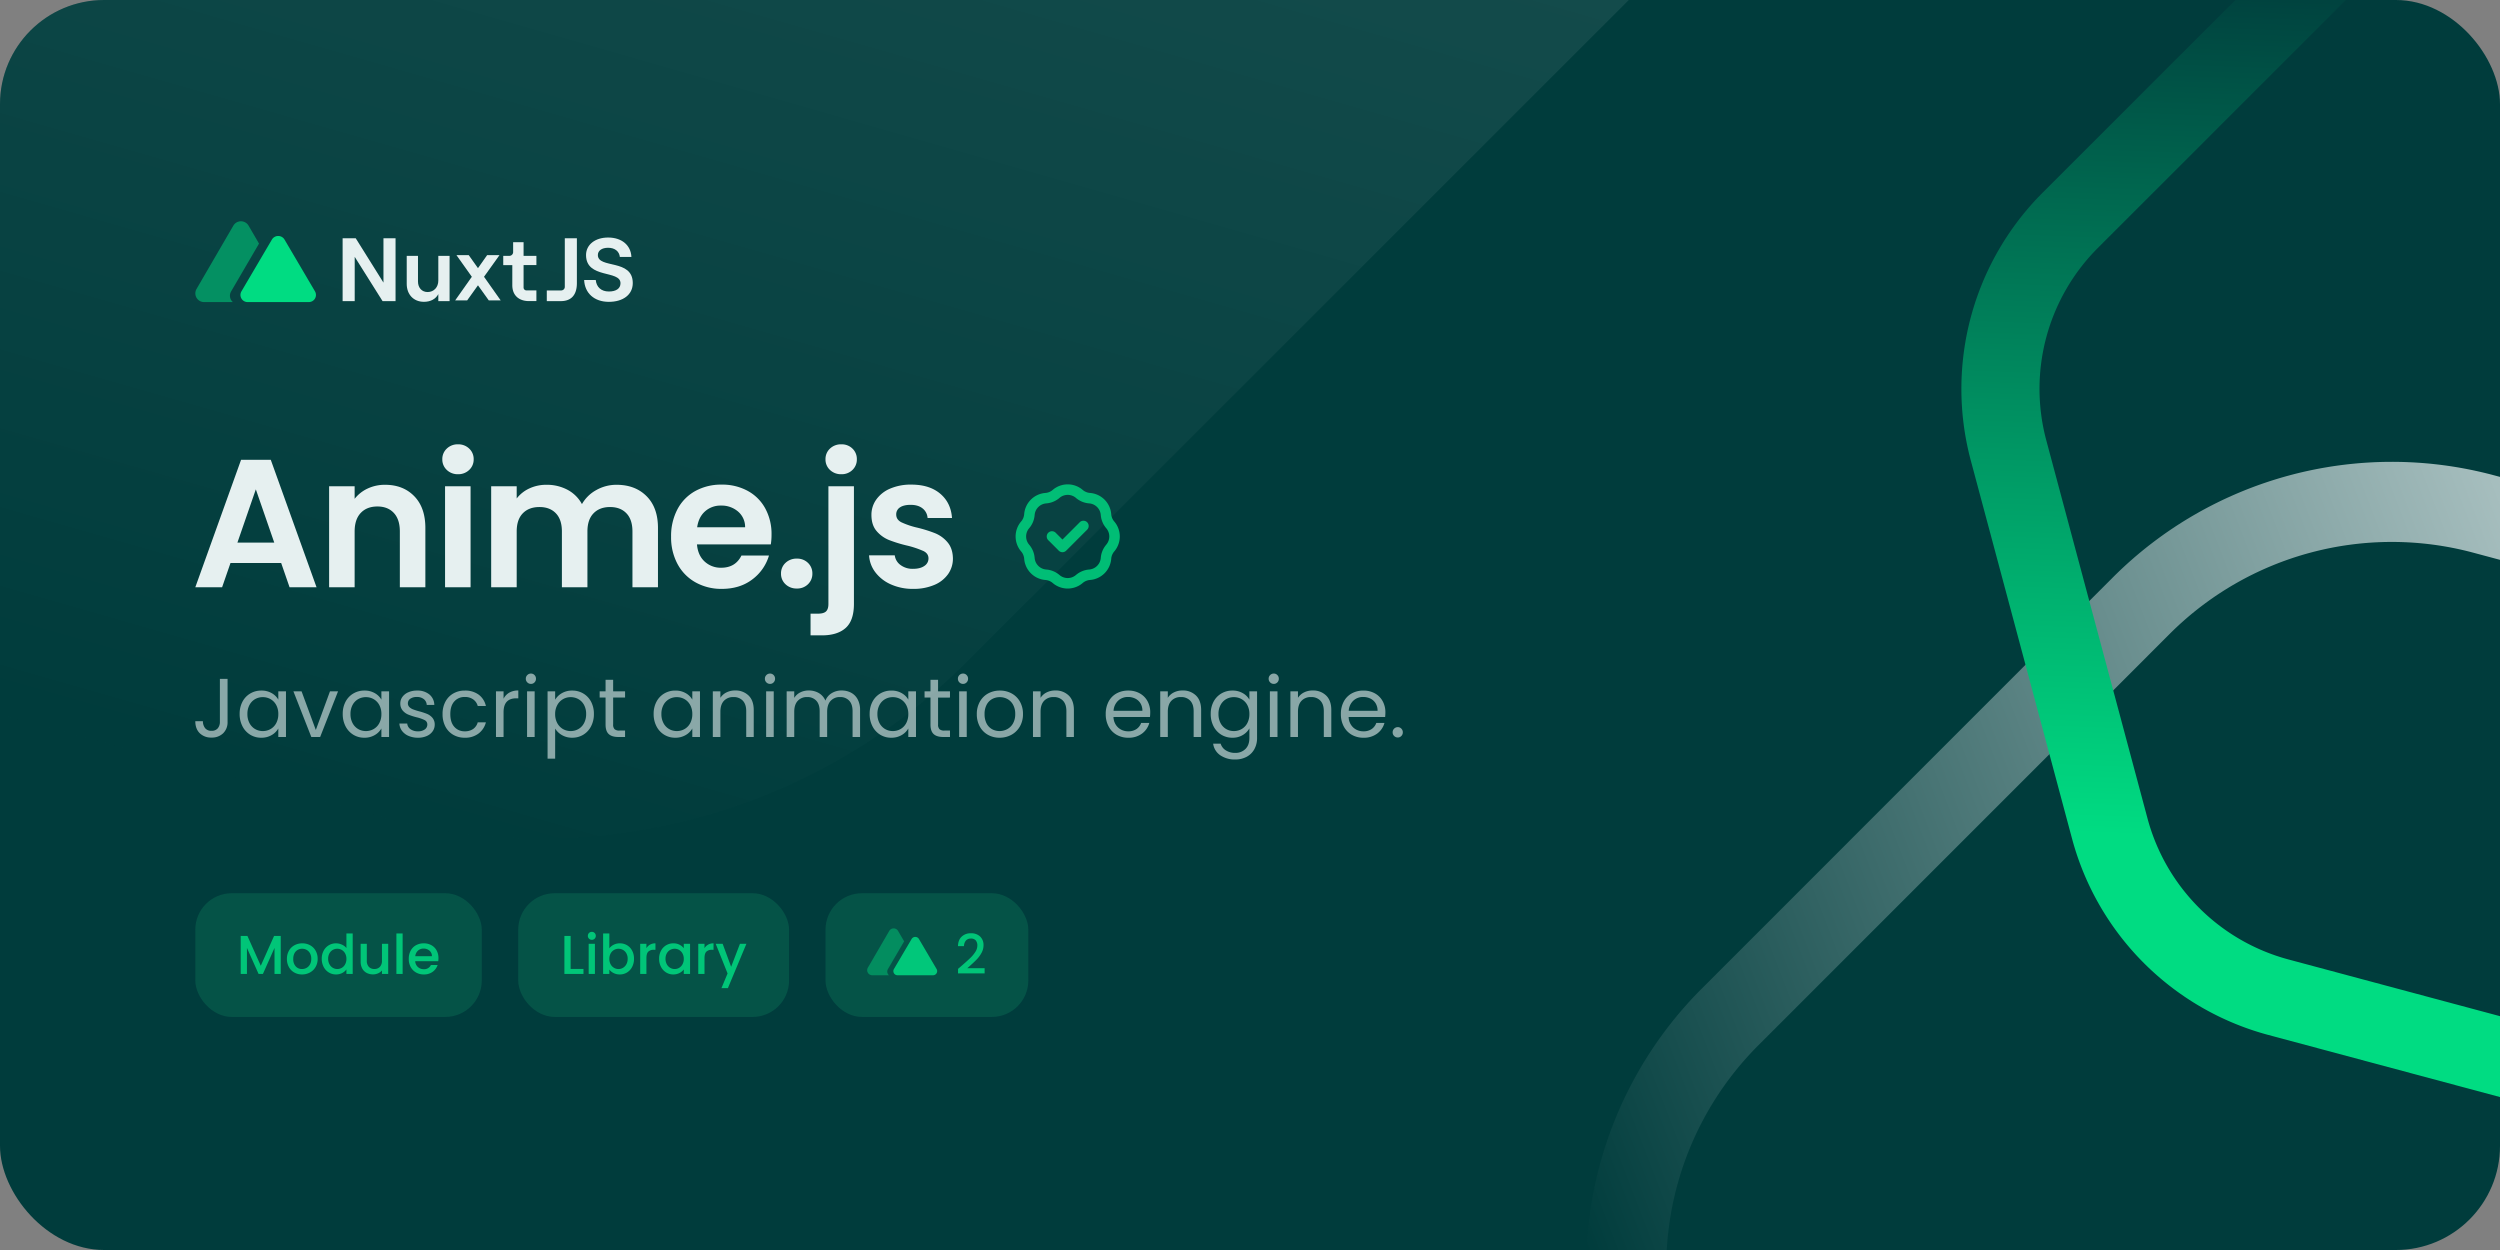 <svg xmlns="http://www.w3.org/2000/svg" xmlns:xlink="http://www.w3.org/1999/xlink" width="1920" height="960" viewBox="0 0 1920 960"><rect x="0" y="0" width="1920" height="960" fill="#808080" stroke="none"/><defs><clipPath id="a"><rect width="1920" height="960" rx="80" fill="#003c3c"/></clipPath><linearGradient id="b" x1="0.294" y1="-0.004" x2="0.284" y2="0.703" gradientUnits="objectBoundingBox"><stop offset="0" stop-color="#003c3c"/><stop offset="1" stop-color="#e6f0f0"/></linearGradient><linearGradient id="c" x1="0.542" y1="0.036" x2="0.649" y2="0.885" xlink:href="#b"/><linearGradient id="d" x1="0.264" y1="0.86" x2="0.09" y2="0.175" gradientUnits="objectBoundingBox"><stop offset="0" stop-color="#00dc82"/><stop offset="1" stop-color="#003c3c"/></linearGradient><clipPath id="f"><rect width="1920" height="960"/></clipPath></defs><g id="e" clip-path="url(#f)"><rect width="1920" height="960" fill="rgba(255,255,255,0)"/><g clip-path="url(#a)"><rect width="1920" height="960" fill="#003c3c"/><path d="M2380.364,888.729,2000.393,230.606A461.112,461.112,0,0,0,1601.048,0H841.094A461.165,461.165,0,0,0,441.761,230.508L61.779,888.729a460.927,460.927,0,0,0,0,461.017l379.983,658.221a461.189,461.189,0,0,0,399.333,230.508h759.954a461.251,461.251,0,0,0,399.345-230.508l379.971-658.221A460.981,460.981,0,0,0,2380.364,888.729Z" transform="matrix(-0.966, -0.259, 0.259, -0.966, 1108.78, 846.164)" opacity="0.149" fill="url(#b)"/><path d="M973.3,1379.489H525.86a303.112,303.112,0,0,1-261.758-151.1L40.374,840.843a302.929,302.929,0,0,1,0-302.2L264.1,151.1A303.125,303.125,0,0,1,525.86,0H973.3a303.163,303.163,0,0,1,261.763,151.092l223.723,387.554a302.962,302.962,0,0,1,0,302.2L1235.07,1228.332A303.1,303.1,0,0,1,973.3,1379.489ZM525.86,61.526a241.424,241.424,0,0,0-208.479,120.34L93.659,569.407a241.242,241.242,0,0,0,0,240.669l223.729,387.552A241.412,241.412,0,0,0,525.86,1317.963H973.3a241.4,241.4,0,0,0,208.483-120.392l223.719-387.489a241.273,241.273,0,0,0,0-240.67l-223.721-387.55A241.459,241.459,0,0,0,973.3,61.526Z" transform="matrix(-0.259, -0.966, 0.966, -0.259, 1480.47, 1991.858)" fill="url(#c)"/><path d="M634.215,916.716H333.179A213.261,213.261,0,0,1,149.014,810.409L-1.51,549.667a213.136,213.136,0,0,1,0-212.624L149.011,76.311A213.27,213.27,0,0,1,333.179-30H634.215A213.3,213.3,0,0,1,818.383,76.3L968.9,337.049a213.16,213.16,0,0,1,0,212.623l-150.514,260.7A213.252,213.252,0,0,1,634.215,916.716ZM333.179,30a153.1,153.1,0,0,0-132.208,76.314L50.453,367.047a152.979,152.979,0,0,0,0,152.616L200.974,780.407a153.091,153.091,0,0,0,132.2,76.309H634.215a153.086,153.086,0,0,0,132.209-76.347l150.517-260.7a153,153,0,0,0,0-152.617L766.425,106.308A153.122,153.122,0,0,0,634.215,30Z" transform="matrix(0.966, 0.259, -0.259, 0.966, 1657.353, -177.08)" fill="url(#d)"/></g><g transform="translate(146.624 157.844)"><g transform="translate(116.507 24.579)"><path d="M76.333,20.5H86.39L107.7,54.578V20.5h9.284V68.786H107L85.616,34.78V68.786H76.333Z" transform="translate(-76.333 -19.954)" fill="#e6f0f0"/><path d="M141,63.986h-8.651V58.592c-1.969,3.8-5.978,5.933-11.041,5.933-8.018,0-13.226-5.656-13.226-13.8V29.218h8.651v19.73c0,4.76,2.956,8.07,7.386,8.07,4.854,0,8.229-3.725,8.229-8.829V29.218H141Z" transform="translate(-58.85 -15.154)" fill="#e6f0f0"/><path d="M157.891,63.631l-8.3-11.589-8.3,11.589h-9.216l12.8-18.142L133.062,28.863h9.425l7.105,10,7.031-10h9.5L154.232,45.489l12.8,18.142Z" transform="translate(-45.638 -15.349)" fill="#e6f0f0"/><path d="M171.5,22.456V32.94h9.848v7.106H171.5V57.305a2.163,2.163,0,0,0,.653,1.546,2.251,2.251,0,0,0,1.575.642h7.62v8.2h-5.7c-7.738,0-12.8-4.416-12.8-12.135V40.053h-6.962V32.94h4.368a2.928,2.928,0,0,0,3.224-3.159V22.456Z" transform="translate(-32.524 -18.877)" fill="#e6f0f0"/><path d="M191.285,57.851V20.5h9.281V54.989c0,9.314-4.571,13.8-12.308,13.8h-10.8v-8.2H188.5a2.817,2.817,0,0,0,1.971-.8,2.708,2.708,0,0,0,.816-1.933" transform="translate(-20.65 -19.954)" fill="#e6f0f0"/><path d="M195.945,52.769h8.936c.495,5.393,4.153,8.828,10.061,8.828,5.275,0,8.936-2.066,8.936-6.344,0-10.349-26.465-3.176-26.465-21.662.006-7.932,6.97-13.443,16.975-13.443,10.411,0,17.443,5.862,17.873,14.9h-8.888c-.419-4.207-3.78-7.035-9-7.035-4.854,0-7.877,2.208-7.877,5.586,0,10.693,26.809,2.7,26.809,21.524,0,8.967-7.528,14.418-18.358,14.418-11.183,0-18.5-6.624-18.989-16.764" transform="translate(-10.468 -20.148)" fill="#e6f0f0"/></g><g transform="translate(3.376 12.102)"><path d="M44.275,15.45a6.771,6.771,0,0,0-11.685,0L4.29,64.11a6.7,6.7,0,0,0,5.843,10.046H32.225a6.469,6.469,0,0,1-1.362-8.173L52.3,29.243Z" transform="translate(-3.376 -12.102)" fill="#00dc82" fill-rule="evenodd" opacity="0.504"/><path d="M49.9,22.117a5.637,5.637,0,0,1,9.67,0L82.992,61.929a5.48,5.48,0,0,1-4.835,8.219H31.315a5.48,5.48,0,0,1-4.835-8.219Z" transform="translate(8.93 -8.095)" fill="#00dc82"/></g></g><g transform="translate(-3 -4)"><path d="M27.392-44.608v32.96A11.707,11.707,0,0,1,24-2.848a12.31,12.31,0,0,1-8.96,3.3,12.262,12.262,0,0,1-9.024-3.36Q2.624-6.272,2.624-12.1H8.448a8.546,8.546,0,0,0,1.7,5.312,5.882,5.882,0,0,0,4.9,2.048A5.922,5.922,0,0,0,19.9-6.688a7.567,7.567,0,0,0,1.6-4.96v-32.96Zm9.28,26.944a19.7,19.7,0,0,1,2.176-9.44,15.788,15.788,0,0,1,5.984-6.3,16.413,16.413,0,0,1,8.48-2.24,15.563,15.563,0,0,1,8,1.984,13.219,13.219,0,0,1,5.056,4.992v-6.4h5.888V0H66.368V-6.528A13.721,13.721,0,0,1,61.216-1.44,15.412,15.412,0,0,1,53.248.576a15.9,15.9,0,0,1-8.448-2.3,16.159,16.159,0,0,1-5.952-6.464A20.131,20.131,0,0,1,36.672-17.664Zm29.7.064a14.259,14.259,0,0,0-1.6-6.912,11.3,11.3,0,0,0-4.32-4.512,11.769,11.769,0,0,0-5.984-1.568,11.784,11.784,0,0,0-5.952,1.536,11.143,11.143,0,0,0-4.288,4.48,14.259,14.259,0,0,0-1.6,6.912,14.588,14.588,0,0,0,1.6,7.008,11.319,11.319,0,0,0,4.288,4.544,11.6,11.6,0,0,0,5.952,1.568,11.769,11.769,0,0,0,5.984-1.568,11.249,11.249,0,0,0,4.32-4.544A14.446,14.446,0,0,0,66.368-17.6Zm28.8,12.224,10.88-29.7h6.208L98.5,0H91.712L77.952-35.072h6.272ZM115.84-17.664a19.7,19.7,0,0,1,2.176-9.44,15.788,15.788,0,0,1,5.984-6.3,16.413,16.413,0,0,1,8.48-2.24,15.563,15.563,0,0,1,8,1.984,13.219,13.219,0,0,1,5.056,4.992v-6.4h5.888V0h-5.888V-6.528a13.721,13.721,0,0,1-5.152,5.088A15.412,15.412,0,0,1,132.416.576a15.9,15.9,0,0,1-8.448-2.3,16.16,16.16,0,0,1-5.952-6.464A20.131,20.131,0,0,1,115.84-17.664Zm29.7.064a14.259,14.259,0,0,0-1.6-6.912,11.3,11.3,0,0,0-4.32-4.512,11.769,11.769,0,0,0-5.984-1.568,11.784,11.784,0,0,0-5.952,1.536,11.143,11.143,0,0,0-4.288,4.48,14.259,14.259,0,0,0-1.6,6.912,14.588,14.588,0,0,0,1.6,7.008,11.319,11.319,0,0,0,4.288,4.544,11.6,11.6,0,0,0,5.952,1.568,11.769,11.769,0,0,0,5.984-1.568,11.249,11.249,0,0,0,4.32-4.544A14.446,14.446,0,0,0,145.536-17.6ZM173.7.576A18.141,18.141,0,0,1,166.464-.8a12.2,12.2,0,0,1-5.056-3.84A10.218,10.218,0,0,1,159.36-10.3h6.016a5.9,5.9,0,0,0,2.464,4.288,9.377,9.377,0,0,0,5.792,1.664,8.428,8.428,0,0,0,5.248-1.472,4.5,4.5,0,0,0,1.92-3.712,3.66,3.66,0,0,0-2.048-3.424,28.714,28.714,0,0,0-6.336-2.208,46.568,46.568,0,0,1-6.368-2.08,11.3,11.3,0,0,1-4.224-3.136,8.184,8.184,0,0,1-1.76-5.472,8.292,8.292,0,0,1,1.6-4.928,10.846,10.846,0,0,1,4.544-3.552,16.352,16.352,0,0,1,6.72-1.312,14.349,14.349,0,0,1,9.408,2.944,10.607,10.607,0,0,1,3.84,8.064h-5.824a6.018,6.018,0,0,0-2.208-4.416,8.233,8.233,0,0,0-5.408-1.664,8.342,8.342,0,0,0-4.992,1.344,4.153,4.153,0,0,0-1.856,3.52,3.858,3.858,0,0,0,1.12,2.848,8.181,8.181,0,0,0,2.816,1.792,48.52,48.52,0,0,0,4.7,1.5,50.666,50.666,0,0,1,6.144,2.016,10.744,10.744,0,0,1,4.064,2.976,7.958,7.958,0,0,1,1.76,5.184,8.876,8.876,0,0,1-1.6,5.184,10.671,10.671,0,0,1-4.512,3.616A16.128,16.128,0,0,1,173.7.576ZM192.512-17.6a19.841,19.841,0,0,1,2.176-9.5,15.656,15.656,0,0,1,6.048-6.3,17.377,17.377,0,0,1,8.864-2.24,17.3,17.3,0,0,1,10.656,3.136,14.8,14.8,0,0,1,5.536,8.7H219.52a9.006,9.006,0,0,0-3.488-5.056A10.764,10.764,0,0,0,209.6-30.72a10.317,10.317,0,0,0-8.064,3.424q-3.072,3.424-3.072,9.7,0,6.336,3.072,9.792A10.273,10.273,0,0,0,209.6-4.352,10.892,10.892,0,0,0,216-6.144a9.086,9.086,0,0,0,3.52-5.12h6.272a15.426,15.426,0,0,1-5.632,8.608A16.87,16.87,0,0,1,209.6.576a17.377,17.377,0,0,1-8.864-2.24A15.606,15.606,0,0,1,194.688-8,20.174,20.174,0,0,1,192.512-17.6ZM239.36-29.376a11.172,11.172,0,0,1,4.384-4.672,13.55,13.55,0,0,1,6.944-1.664V-29.7h-1.536q-9.792,0-9.792,10.624V0h-5.824V-35.072h5.824Zm21.056-11.392A3.83,3.83,0,0,1,257.6-41.92a3.831,3.831,0,0,1-1.152-2.816,3.83,3.83,0,0,1,1.152-2.816,3.83,3.83,0,0,1,2.816-1.152,3.652,3.652,0,0,1,2.72,1.152,3.887,3.887,0,0,1,1.12,2.816,3.887,3.887,0,0,1-1.12,2.816A3.652,3.652,0,0,1,260.416-40.768Zm2.816,5.7V0h-5.824V-35.072Zm15.744,6.464a13.888,13.888,0,0,1,5.152-5.024,15.412,15.412,0,0,1,7.968-2.016,16.413,16.413,0,0,1,8.48,2.24,15.788,15.788,0,0,1,5.984,6.3,19.7,19.7,0,0,1,2.176,9.44,20.131,20.131,0,0,1-2.176,9.472,16.085,16.085,0,0,1-5.984,6.464,16.063,16.063,0,0,1-8.48,2.3,15.285,15.285,0,0,1-7.9-2.016,14.416,14.416,0,0,1-5.216-5.024v23.1h-5.824V-35.072h5.824Zm23.808,10.944a14.259,14.259,0,0,0-1.6-6.912,11.078,11.078,0,0,0-4.32-4.48,11.96,11.96,0,0,0-5.984-1.536,11.649,11.649,0,0,0-5.92,1.568,11.464,11.464,0,0,0-4.352,4.544,14.079,14.079,0,0,0-1.632,6.88,14.216,14.216,0,0,0,1.632,6.944,11.464,11.464,0,0,0,4.352,4.544,11.649,11.649,0,0,0,5.92,1.568,11.769,11.769,0,0,0,5.984-1.568,11.249,11.249,0,0,0,4.32-4.544A14.588,14.588,0,0,0,302.784-17.664ZM323.52-30.272V-9.6a4.918,4.918,0,0,0,1.088,3.616,5.363,5.363,0,0,0,3.776,1.056h4.288V0h-5.248q-4.864,0-7.3-2.24T317.7-9.6V-30.272h-4.544v-4.8H317.7V-43.9h5.824v8.832h9.152v4.8Zm31.1,12.608A19.7,19.7,0,0,1,356.8-27.1a15.788,15.788,0,0,1,5.984-6.3,16.413,16.413,0,0,1,8.48-2.24,15.563,15.563,0,0,1,8,1.984,13.22,13.22,0,0,1,5.056,4.992v-6.4h5.888V0H384.32V-6.528a13.721,13.721,0,0,1-5.152,5.088A15.412,15.412,0,0,1,371.2.576a15.9,15.9,0,0,1-8.448-2.3A16.159,16.159,0,0,1,356.8-8.192,20.131,20.131,0,0,1,354.624-17.664Zm29.7.064a14.259,14.259,0,0,0-1.6-6.912,11.3,11.3,0,0,0-4.32-4.512,11.769,11.769,0,0,0-5.984-1.568,11.784,11.784,0,0,0-5.952,1.536,11.143,11.143,0,0,0-4.288,4.48,14.259,14.259,0,0,0-1.6,6.912,14.588,14.588,0,0,0,1.6,7.008,11.319,11.319,0,0,0,4.288,4.544,11.6,11.6,0,0,0,5.952,1.568A11.769,11.769,0,0,0,378.4-6.112a11.249,11.249,0,0,0,4.32-4.544A14.446,14.446,0,0,0,384.32-17.6Zm32.832-18.112A14.214,14.214,0,0,1,427.52-31.84q3.968,3.872,3.968,11.168V0h-5.76V-19.84q0-5.248-2.624-8.032a9.376,9.376,0,0,0-7.168-2.784,9.6,9.6,0,0,0-7.328,2.88q-2.72,2.88-2.72,8.384V0h-5.824V-35.072h5.824v4.992a11.563,11.563,0,0,1,4.7-4.16A14.591,14.591,0,0,1,417.152-35.712Zm26.88-5.056a3.831,3.831,0,0,1-2.816-1.152,3.831,3.831,0,0,1-1.152-2.816,3.83,3.83,0,0,1,1.152-2.816,3.831,3.831,0,0,1,2.816-1.152,3.652,3.652,0,0,1,2.72,1.152,3.887,3.887,0,0,1,1.12,2.816,3.887,3.887,0,0,1-1.12,2.816A3.652,3.652,0,0,1,444.032-40.768Zm2.816,5.7V0h-5.824V-35.072Zm52.1-.64a15.341,15.341,0,0,1,7.3,1.7,12.237,12.237,0,0,1,5.056,5.088,16.987,16.987,0,0,1,1.856,8.256V0h-5.76V-19.84q0-5.248-2.592-8.032a9.111,9.111,0,0,0-7.008-2.784,9.364,9.364,0,0,0-7.232,2.912q-2.688,2.912-2.688,8.416V0h-5.76V-19.84q0-5.248-2.592-8.032a9.111,9.111,0,0,0-7.008-2.784,9.364,9.364,0,0,0-7.232,2.912q-2.688,2.912-2.688,8.416V0h-5.824V-35.072h5.824v5.056a11.509,11.509,0,0,1,4.64-4.224,14.051,14.051,0,0,1,6.432-1.472,15.177,15.177,0,0,1,7.808,1.984,12.106,12.106,0,0,1,5.056,5.824,11.5,11.5,0,0,1,4.864-5.76A14.328,14.328,0,0,1,498.944-35.712Zm21.568,18.048a19.7,19.7,0,0,1,2.176-9.44,15.788,15.788,0,0,1,5.984-6.3,16.413,16.413,0,0,1,8.48-2.24,15.563,15.563,0,0,1,8,1.984,13.22,13.22,0,0,1,5.056,4.992v-6.4H556.1V0h-5.888V-6.528a13.721,13.721,0,0,1-5.152,5.088A15.412,15.412,0,0,1,537.088.576a15.9,15.9,0,0,1-8.448-2.3,16.16,16.16,0,0,1-5.952-6.464A20.131,20.131,0,0,1,520.512-17.664Zm29.7.064a14.259,14.259,0,0,0-1.6-6.912,11.3,11.3,0,0,0-4.32-4.512,11.769,11.769,0,0,0-5.984-1.568,11.784,11.784,0,0,0-5.952,1.536,11.143,11.143,0,0,0-4.288,4.48,14.258,14.258,0,0,0-1.6,6.912,14.587,14.587,0,0,0,1.6,7.008,11.319,11.319,0,0,0,4.288,4.544A11.6,11.6,0,0,0,538.3-4.544a11.769,11.769,0,0,0,5.984-1.568,11.25,11.25,0,0,0,4.32-4.544A14.447,14.447,0,0,0,550.208-17.6Zm22.848-12.672V-9.6a4.918,4.918,0,0,0,1.088,3.616,5.363,5.363,0,0,0,3.776,1.056h4.288V0H576.96q-4.864,0-7.3-2.24T567.232-9.6V-30.272h-4.544v-4.8h4.544V-43.9h5.824v8.832h9.152v4.8Zm19.2-10.5a3.831,3.831,0,0,1-2.816-1.152,3.83,3.83,0,0,1-1.152-2.816,3.83,3.83,0,0,1,1.152-2.816,3.831,3.831,0,0,1,2.816-1.152,3.652,3.652,0,0,1,2.72,1.152,3.887,3.887,0,0,1,1.12,2.816,3.887,3.887,0,0,1-1.12,2.816A3.652,3.652,0,0,1,592.256-40.768Zm2.816,5.7V0h-5.824V-35.072ZM620.288.576a17.956,17.956,0,0,1-8.928-2.24,15.947,15.947,0,0,1-6.272-6.368,19.524,19.524,0,0,1-2.272-9.568,18.962,18.962,0,0,1,2.336-9.5,16.1,16.1,0,0,1,6.368-6.336,18.474,18.474,0,0,1,9.024-2.208,18.475,18.475,0,0,1,9.024,2.208,16.153,16.153,0,0,1,6.368,6.3,18.916,18.916,0,0,1,2.336,9.536,18.689,18.689,0,0,1-2.4,9.568,16.634,16.634,0,0,1-6.5,6.368A18.626,18.626,0,0,1,620.288.576Zm0-5.12a12.3,12.3,0,0,0,5.888-1.472,11.2,11.2,0,0,0,4.448-4.416,14.144,14.144,0,0,0,1.7-7.168,14.364,14.364,0,0,0-1.664-7.168,10.9,10.9,0,0,0-4.352-4.384,12.142,12.142,0,0,0-5.824-1.44,12.086,12.086,0,0,0-5.856,1.44,10.557,10.557,0,0,0-4.256,4.384,14.83,14.83,0,0,0-1.6,7.168,15.23,15.23,0,0,0,1.568,7.232,10.422,10.422,0,0,0,4.192,4.384A11.775,11.775,0,0,0,620.288-4.544ZM663.04-35.712a14.214,14.214,0,0,1,10.368,3.872q3.968,3.872,3.968,11.168V0h-5.76V-19.84q0-5.248-2.624-8.032a9.376,9.376,0,0,0-7.168-2.784,9.6,9.6,0,0,0-7.328,2.88q-2.72,2.88-2.72,8.384V0h-5.824V-35.072h5.824v4.992a11.562,11.562,0,0,1,4.7-4.16A14.591,14.591,0,0,1,663.04-35.712ZM736-18.88a34.277,34.277,0,0,1-.192,3.52H707.776a11.339,11.339,0,0,0,3.552,8.1,11.3,11.3,0,0,0,7.84,2.912,10.77,10.77,0,0,0,6.3-1.76,9.317,9.317,0,0,0,3.552-4.7H735.3a15.077,15.077,0,0,1-5.632,8.224,17,17,0,0,1-10.5,3.168,17.728,17.728,0,0,1-8.928-2.24,15.856,15.856,0,0,1-6.176-6.368,19.749,19.749,0,0,1-2.24-9.568A20.032,20.032,0,0,1,704-27.136a15.276,15.276,0,0,1,6.112-6.3,18.194,18.194,0,0,1,9.056-2.208A17.6,17.6,0,0,1,728-33.472a15.067,15.067,0,0,1,5.92,5.984A17.66,17.66,0,0,1,736-18.88ZM729.984-20.1a10.743,10.743,0,0,0-1.472-5.728,9.572,9.572,0,0,0-4-3.648,12.476,12.476,0,0,0-5.6-1.248,10.794,10.794,0,0,0-7.52,2.816A11.474,11.474,0,0,0,707.84-20.1Zm30.784-15.616a14.214,14.214,0,0,1,10.368,3.872q3.968,3.872,3.968,11.168V0h-5.76V-19.84q0-5.248-2.624-8.032a9.376,9.376,0,0,0-7.168-2.784,9.6,9.6,0,0,0-7.328,2.88q-2.72,2.88-2.72,8.384V0H743.68V-35.072H749.5v4.992a11.562,11.562,0,0,1,4.7-4.16A14.591,14.591,0,0,1,760.768-35.712Zm38.336.064a15.607,15.607,0,0,1,7.968,1.984,13.165,13.165,0,0,1,5.088,4.992v-6.4h5.888V.768A17.512,17.512,0,0,1,816,9.312a14.6,14.6,0,0,1-5.856,5.856,17.979,17.979,0,0,1-8.864,2.112,19.437,19.437,0,0,1-11.52-3.264,12.756,12.756,0,0,1-5.44-8.9h5.76a9.164,9.164,0,0,0,3.968,5.152,13,13,0,0,0,7.232,1.952,10.672,10.672,0,0,0,7.84-3.008q3.04-3.008,3.04-8.448v-7.36a14.017,14.017,0,0,1-5.12,5.12A15.055,15.055,0,0,1,799.1.576a16.063,16.063,0,0,1-8.48-2.3,16.085,16.085,0,0,1-5.984-6.464,20.131,20.131,0,0,1-2.176-9.472,19.7,19.7,0,0,1,2.176-9.44,15.788,15.788,0,0,1,5.984-6.3A16.413,16.413,0,0,1,799.1-35.648ZM812.16-17.6a14.259,14.259,0,0,0-1.6-6.912,11.3,11.3,0,0,0-4.32-4.512,11.769,11.769,0,0,0-5.984-1.568,11.784,11.784,0,0,0-5.952,1.536,11.143,11.143,0,0,0-4.288,4.48,14.258,14.258,0,0,0-1.6,6.912,14.587,14.587,0,0,0,1.6,7.008A11.319,11.319,0,0,0,794.3-6.112a11.6,11.6,0,0,0,5.952,1.568,11.769,11.769,0,0,0,5.984-1.568,11.25,11.25,0,0,0,4.32-4.544A14.447,14.447,0,0,0,812.16-17.6Zm18.752-23.168A3.831,3.831,0,0,1,828.1-41.92a3.83,3.83,0,0,1-1.152-2.816,3.83,3.83,0,0,1,1.152-2.816,3.831,3.831,0,0,1,2.816-1.152,3.652,3.652,0,0,1,2.72,1.152,3.887,3.887,0,0,1,1.12,2.816,3.887,3.887,0,0,1-1.12,2.816A3.652,3.652,0,0,1,830.912-40.768Zm2.816,5.7V0H827.9V-35.072Zm27.008-.64A14.214,14.214,0,0,1,871.1-31.84q3.968,3.872,3.968,11.168V0h-5.76V-19.84q0-5.248-2.624-8.032a9.376,9.376,0,0,0-7.168-2.784,9.6,9.6,0,0,0-7.328,2.88q-2.72,2.88-2.72,8.384V0h-5.824V-35.072h5.824v4.992a11.562,11.562,0,0,1,4.7-4.16A14.591,14.591,0,0,1,860.736-35.712ZM916.608-18.88a34.277,34.277,0,0,1-.192,3.52H888.384a11.339,11.339,0,0,0,3.552,8.1,11.3,11.3,0,0,0,7.84,2.912,10.77,10.77,0,0,0,6.3-1.76,9.317,9.317,0,0,0,3.552-4.7H915.9a15.077,15.077,0,0,1-5.632,8.224,17,17,0,0,1-10.5,3.168,17.728,17.728,0,0,1-8.928-2.24,15.856,15.856,0,0,1-6.176-6.368,19.749,19.749,0,0,1-2.24-9.568,20.032,20.032,0,0,1,2.176-9.536,15.276,15.276,0,0,1,6.112-6.3,18.194,18.194,0,0,1,9.056-2.208,17.6,17.6,0,0,1,8.832,2.176,15.067,15.067,0,0,1,5.92,5.984A17.66,17.66,0,0,1,916.608-18.88ZM910.592-20.1a10.743,10.743,0,0,0-1.472-5.728,9.572,9.572,0,0,0-4-3.648,12.476,12.476,0,0,0-5.6-1.248A10.794,10.794,0,0,0,892-27.9a11.474,11.474,0,0,0-3.552,7.808ZM926.144.384a3.831,3.831,0,0,1-2.816-1.152,3.831,3.831,0,0,1-1.152-2.816A3.831,3.831,0,0,1,923.328-6.4a3.831,3.831,0,0,1,2.816-1.152,3.652,3.652,0,0,1,2.72,1.152,3.887,3.887,0,0,1,1.12,2.816,3.887,3.887,0,0,1-1.12,2.816A3.652,3.652,0,0,1,926.144.384Z" transform="translate(150.376 570)" fill="#e6f0f0" opacity="0.596"/><path d="M69.58-18.62H30.66L24.22,0H3.64L38.78-97.86H61.6L96.74,0H76.02ZM64.26-34.3,50.12-75.18,35.98-34.3Zm85.12-44.38q13.86,0,22.4,8.75t8.54,24.43V0h-19.6V-42.84q0-9.24-4.62-14.21t-12.6-4.97q-8.12,0-12.81,4.97T126-42.84V0H106.4V-77.56H126v9.66a27.077,27.077,0,0,1,10.01-7.91A30.966,30.966,0,0,1,149.38-78.68Zm56-8.12a11.943,11.943,0,0,1-8.61-3.29,10.886,10.886,0,0,1-3.43-8.19,10.885,10.885,0,0,1,3.43-8.19,11.943,11.943,0,0,1,8.61-3.29,11.943,11.943,0,0,1,8.61,3.29,10.885,10.885,0,0,1,3.43,8.19,10.886,10.886,0,0,1-3.43,8.19A11.943,11.943,0,0,1,205.38-86.8Zm9.66,9.24V0h-19.6V-77.56Zm112.14-1.12q14.28,0,23.03,8.75t8.75,24.43V0h-19.6V-42.84q0-9.1-4.62-13.93t-12.6-4.83q-7.98,0-12.67,4.83t-4.69,13.93V0h-19.6V-42.84q0-9.1-4.62-13.93t-12.6-4.83q-8.12,0-12.81,4.83t-4.69,13.93V0h-19.6V-77.56h19.6v9.38a26.085,26.085,0,0,1,9.73-7.7,30.355,30.355,0,0,1,13.09-2.8,33.67,33.67,0,0,1,16.24,3.85,26.98,26.98,0,0,1,11.06,10.99,28.079,28.079,0,0,1,10.99-10.78A31.288,31.288,0,0,1,327.18-78.68Zm119,38.22a46.253,46.253,0,0,1-.56,7.56h-56.7q.7,8.4,5.88,13.16a18.131,18.131,0,0,0,12.74,4.76q10.92,0,15.54-9.38h21.14A35.329,35.329,0,0,1,431.34-5.95q-9.52,7.21-23.38,7.21a40.459,40.459,0,0,1-20.09-4.97,34.981,34.981,0,0,1-13.86-14.07,43.111,43.111,0,0,1-4.97-21,43.914,43.914,0,0,1,4.9-21.14,34.19,34.19,0,0,1,13.72-14,41.1,41.1,0,0,1,20.3-4.9,40.776,40.776,0,0,1,19.81,4.76,33.5,33.5,0,0,1,13.58,13.51A40.883,40.883,0,0,1,446.18-40.46Zm-20.3-5.6a15.543,15.543,0,0,0-5.46-12.11,19.343,19.343,0,0,0-13.02-4.55,17.791,17.791,0,0,0-12.25,4.41q-4.97,4.41-6.09,12.25ZM465.64.98a12.125,12.125,0,0,1-8.75-3.29,10.886,10.886,0,0,1-3.43-8.19,10.886,10.886,0,0,1,3.43-8.19,12.125,12.125,0,0,1,8.75-3.29,11.7,11.7,0,0,1,8.54,3.29,11,11,0,0,1,3.36,8.19,11,11,0,0,1-3.36,8.19A11.7,11.7,0,0,1,465.64.98ZM499.8-86.8a12.125,12.125,0,0,1-8.75-3.29,10.886,10.886,0,0,1-3.43-8.19,10.886,10.886,0,0,1,3.43-8.19,12.125,12.125,0,0,1,8.75-3.29,11.7,11.7,0,0,1,8.54,3.29,11,11,0,0,1,3.36,8.19,11,11,0,0,1-3.36,8.19A11.7,11.7,0,0,1,499.8-86.8Zm9.66,99.54q0,12.88-6.37,18.55t-18.27,5.67h-8.68V20.3h5.6q4.48,0,6.3-1.75t1.82-5.67V-77.56h19.6Zm45.5-11.48a40.9,40.9,0,0,1-17.08-3.43,30.18,30.18,0,0,1-11.97-9.31,23.594,23.594,0,0,1-4.83-13.02h19.74a10.753,10.753,0,0,0,4.41,7.42,15.34,15.34,0,0,0,9.59,2.94q5.6,0,8.75-2.24a6.78,6.78,0,0,0,3.15-5.74q0-3.78-3.85-5.67a72.444,72.444,0,0,0-12.25-4.13,103.812,103.812,0,0,1-14.21-4.34,24.669,24.669,0,0,1-9.52-6.86q-3.99-4.62-3.99-12.46a20.1,20.1,0,0,1,3.71-11.76,24.908,24.908,0,0,1,10.64-8.4,39.887,39.887,0,0,1,16.31-3.08q13.86,0,22.12,6.93t9.1,18.69H566.02a10.155,10.155,0,0,0-3.85-7.35q-3.43-2.73-9.17-2.73-5.32,0-8.19,1.96a6.248,6.248,0,0,0-2.87,5.46q0,3.92,3.92,5.95a60.874,60.874,0,0,0,12.18,4.13,103.387,103.387,0,0,1,13.86,4.34,24.488,24.488,0,0,1,9.45,6.93q3.99,4.69,4.13,12.39a20.545,20.545,0,0,1-3.71,12.04,24.438,24.438,0,0,1-10.64,8.33A40.312,40.312,0,0,1,554.96,1.26Z" transform="translate(149.36 455)" fill="#e6f0f0"/><g transform="translate(-1244.573 1.564)" opacity="0.801"><path d="M2076.807,403.535,2063.546,416.8l-5.207-5.207a4.027,4.027,0,0,0-5.7,5.7l8.054,8.054a4.026,4.026,0,0,0,5.7,0L2082.5,409.23a4.027,4.027,0,1,0-5.694-5.7Z" fill="#00dc82"/><path d="M2103.293,402.89a9.707,9.707,0,0,1-2.3-5.545,17.719,17.719,0,0,0-16.332-16.332,9.668,9.668,0,0,1-5.541-2.3,17.717,17.717,0,0,0-23.1,0,9.68,9.68,0,0,1-5.545,2.3,17.72,17.72,0,0,0-16.332,16.328,9.7,9.7,0,0,1-2.3,5.547,17.722,17.722,0,0,0,0,23.1,9.714,9.714,0,0,1,2.3,5.543,17.722,17.722,0,0,0,16.332,16.334,9.691,9.691,0,0,1,5.545,2.3,17.721,17.721,0,0,0,23.093,0,9.681,9.681,0,0,1,5.545-2.3A17.721,17.721,0,0,0,2101,431.532a9.713,9.713,0,0,1,2.3-5.547A17.719,17.719,0,0,0,2103.293,402.89Zm-6.127,17.872a17.7,17.7,0,0,0-4.2,10.129,9.7,9.7,0,0,1-8.939,8.941,17.687,17.687,0,0,0-10.131,4.2,9.7,9.7,0,0,1-12.647,0,17.7,17.7,0,0,0-10.131-4.2,9.7,9.7,0,0,1-8.938-8.945,17.7,17.7,0,0,0-4.2-10.125,9.712,9.712,0,0,1,0-12.649,17.7,17.7,0,0,0,4.2-10.131,9.7,9.7,0,0,1,8.938-8.939,17.7,17.7,0,0,0,10.135-4.2,9.7,9.7,0,0,1,12.643,0,17.691,17.691,0,0,0,10.131,4.2,9.7,9.7,0,0,1,8.939,8.943,17.715,17.715,0,0,0,4.2,10.129A9.709,9.709,0,0,1,2097.166,420.762Z" fill="#00dc82"/></g></g><g transform="translate(150 686)"><g transform="translate(484)"><rect width="155.747" height="95" rx="28" fill="#1fc17f" opacity="0.18"/><path d="M5.166-6.51Q9.2-10,11.529-12.243a25.827,25.827,0,0,0,3.885-4.683A9,9,0,0,0,16.968-21.8a5.963,5.963,0,0,0-1.2-3.948,4.634,4.634,0,0,0-3.759-1.428A4.813,4.813,0,0,0,8.169-25.6,6.554,6.554,0,0,0,6.72-21.378H2.1q.126-4.788,2.877-7.329a9.9,9.9,0,0,1,6.993-2.541,9.819,9.819,0,0,1,7.161,2.52,8.96,8.96,0,0,1,2.583,6.72,11.93,11.93,0,0,1-1.533,5.817,23.425,23.425,0,0,1-3.654,5q-2.121,2.205-5.4,5.1L9.24-4.41H22.554V-.42H2.142V-3.906Z" transform="translate(99.63 62)" fill="#00dc82" opacity="0.83"/><g transform="translate(-1921.018 -434.955)" opacity="0.85"><path d="M1968.956,493.215l12.436-21.315-4.659-8a3.928,3.928,0,0,0-6.778,0l-16.42,28.233a3.888,3.888,0,0,0,3.389,5.824h12.813a3.752,3.752,0,0,1-.781-4.742Z" fill="#00dc82" opacity="0.497"/><path d="M2006.34,493.19l-13.589-23.1a3.269,3.269,0,0,0-5.612,0l-13.589,23.1a3.178,3.178,0,0,0,2.807,4.765h27.177a3.177,3.177,0,0,0,2.8-4.765Z" fill="#00dc82"/></g></g><g transform="translate(248)"><rect width="208" height="95" rx="28" fill="#1fc17f" opacity="0.18"/><path d="M7.938-3.864h9.87V0H3.15V-29.19H7.938Zm16.3-22.344a2.966,2.966,0,0,1-2.184-.882,2.966,2.966,0,0,1-.882-2.184,2.966,2.966,0,0,1,.882-2.184,2.966,2.966,0,0,1,2.184-.882,2.916,2.916,0,0,1,2.142.882,2.966,2.966,0,0,1,.882,2.184,2.966,2.966,0,0,1-.882,2.184A2.916,2.916,0,0,1,24.234-26.208Zm2.352,3.066V0H21.8V-23.142ZM37.674-19.7a9.082,9.082,0,0,1,3.339-2.751,10.332,10.332,0,0,1,4.725-1.071,10.66,10.66,0,0,1,5.544,1.47,10.341,10.341,0,0,1,3.906,4.179,13.085,13.085,0,0,1,1.428,6.2,13.337,13.337,0,0,1-1.428,6.237,10.672,10.672,0,0,1-3.927,4.284A10.357,10.357,0,0,1,45.738.378a10.432,10.432,0,0,1-4.767-1.05,9.164,9.164,0,0,1-3.3-2.688V0H32.886V-31.08h4.788Zm14.07,8.022a8.261,8.261,0,0,0-.987-4.137,6.764,6.764,0,0,0-2.6-2.646,7,7,0,0,0-3.465-.9,6.794,6.794,0,0,0-3.423.924,6.88,6.88,0,0,0-2.6,2.688,8.38,8.38,0,0,0-.987,4.158,8.5,8.5,0,0,0,.987,4.179,6.846,6.846,0,0,0,2.6,2.709,6.794,6.794,0,0,0,3.423.924,6.754,6.754,0,0,0,3.465-.945,6.964,6.964,0,0,0,2.6-2.751A8.621,8.621,0,0,0,51.744-11.676ZM66.15-19.782a7.52,7.52,0,0,1,2.793-2.751,8.261,8.261,0,0,1,4.137-.987v4.956H71.862A5.831,5.831,0,0,0,67.6-17.136Q66.15-15.708,66.15-12.18V0H61.362V-23.142H66.15Zm9.744,8.106a12.807,12.807,0,0,1,1.449-6.174,10.621,10.621,0,0,1,3.948-4.179,10.577,10.577,0,0,1,5.523-1.491,10.1,10.1,0,0,1,4.767,1.071,9.674,9.674,0,0,1,3.255,2.667v-3.36h4.83V0h-4.83V-3.444a9.509,9.509,0,0,1-3.318,2.73A10.226,10.226,0,0,1,86.73.378a10.176,10.176,0,0,1-5.46-1.533,10.872,10.872,0,0,1-3.927-4.284A13.179,13.179,0,0,1,75.894-11.676Zm18.942.084a8.38,8.38,0,0,0-.987-4.158,6.928,6.928,0,0,0-2.583-2.688,6.758,6.758,0,0,0-3.444-.924,6.879,6.879,0,0,0-3.444.9,6.81,6.81,0,0,0-2.583,2.646,8.261,8.261,0,0,0-.987,4.137,8.621,8.621,0,0,0,.987,4.2,6.964,6.964,0,0,0,2.6,2.751,6.679,6.679,0,0,0,3.423.945A6.758,6.758,0,0,0,91.266-4.7a6.894,6.894,0,0,0,2.583-2.709A8.5,8.5,0,0,0,94.836-11.592Zm15.918-8.19a7.52,7.52,0,0,1,2.793-2.751,8.261,8.261,0,0,1,4.137-.987v4.956h-1.218a5.831,5.831,0,0,0-4.263,1.428q-1.449,1.428-1.449,4.956V0h-4.788V-23.142h4.788Zm32.172-3.36-14.2,34.02h-4.956l4.7-11.256-9.114-22.764H124.7l6.51,17.64,6.762-17.64Z" transform="translate(32.306 62)" fill="#00dc82" opacity="0.83"/></g><rect width="220" height="95" rx="28" fill="#1fc17f" opacity="0.18"/><path d="M33.894-29.19V0H29.106V-19.992L20.2,0H16.884L7.938-19.992V0H3.15V-29.19H8.316L18.564-6.3,28.77-29.19ZM50.232.378A11.852,11.852,0,0,1,44.31-1.113a10.711,10.711,0,0,1-4.158-4.2,12.669,12.669,0,0,1-1.512-6.279,12.426,12.426,0,0,1,1.554-6.258,10.734,10.734,0,0,1,4.242-4.2,12.309,12.309,0,0,1,6.006-1.47,12.309,12.309,0,0,1,6.006,1.47,10.734,10.734,0,0,1,4.242,4.2,12.426,12.426,0,0,1,1.554,6.258,12.168,12.168,0,0,1-1.6,6.258A11.051,11.051,0,0,1,56.3-1.113,12.529,12.529,0,0,1,50.232.378Zm0-4.158A7.125,7.125,0,0,0,53.7-4.662a6.72,6.72,0,0,0,2.625-2.646,8.507,8.507,0,0,0,1.008-4.284,8.684,8.684,0,0,0-.966-4.263A6.521,6.521,0,0,0,53.8-18.48a7.006,7.006,0,0,0-3.444-.882,6.889,6.889,0,0,0-3.423.882,6.3,6.3,0,0,0-2.5,2.625,9.008,9.008,0,0,0-.924,4.263,8.12,8.12,0,0,0,1.911,5.775A6.315,6.315,0,0,0,50.232-3.78Zm15.162-7.9a12.807,12.807,0,0,1,1.449-6.174,10.621,10.621,0,0,1,3.948-4.179,10.654,10.654,0,0,1,5.565-1.491,10.853,10.853,0,0,1,4.473.987,9.152,9.152,0,0,1,3.507,2.625V-31.08h4.83V0h-4.83V-3.486A8.964,8.964,0,0,1,81.081-.714,10.1,10.1,0,0,1,76.314.378a10.357,10.357,0,0,1-5.523-1.533,10.819,10.819,0,0,1-3.948-4.284A13.179,13.179,0,0,1,65.394-11.676Zm18.942.084a8.38,8.38,0,0,0-.987-4.158,6.928,6.928,0,0,0-2.583-2.688,6.758,6.758,0,0,0-3.444-.924,6.879,6.879,0,0,0-3.444.9,6.81,6.81,0,0,0-2.583,2.646,8.261,8.261,0,0,0-.987,4.137,8.621,8.621,0,0,0,.987,4.2,6.963,6.963,0,0,0,2.6,2.751,6.679,6.679,0,0,0,3.423.945A6.758,6.758,0,0,0,80.766-4.7a6.894,6.894,0,0,0,2.583-2.709A8.5,8.5,0,0,0,84.336-11.592Zm32.088-11.55V0h-4.788V-2.73a7.75,7.75,0,0,1-2.961,2.247,9.389,9.389,0,0,1-3.885.819A10.378,10.378,0,0,1,99.9-.8a8.192,8.192,0,0,1-3.4-3.36,10.9,10.9,0,0,1-1.239-5.376V-23.142H100v12.894a6.717,6.717,0,0,0,1.554,4.767A5.531,5.531,0,0,0,105.8-3.822a5.6,5.6,0,0,0,4.263-1.659,6.66,6.66,0,0,0,1.575-4.767V-23.142Zm11.088-7.938V0h-4.788V-31.08Zm27.51,18.942a14.969,14.969,0,0,1-.168,2.352H137.172a6.422,6.422,0,0,0,2.058,4.452,6.5,6.5,0,0,0,4.536,1.68,5.6,5.6,0,0,0,5.46-3.234h5.166a10.424,10.424,0,0,1-3.8,5.229A11.152,11.152,0,0,1,143.766.378a11.819,11.819,0,0,1-5.943-1.491,10.608,10.608,0,0,1-4.116-4.2,12.812,12.812,0,0,1-1.491-6.279,13.113,13.113,0,0,1,1.449-6.279,10.19,10.19,0,0,1,4.074-4.179,12.125,12.125,0,0,1,6.027-1.47,11.786,11.786,0,0,1,5.838,1.428,10.09,10.09,0,0,1,3.99,4.011A12.08,12.08,0,0,1,155.022-12.138Zm-5-1.512a5.449,5.449,0,0,0-1.89-4.242,6.757,6.757,0,0,0-4.578-1.6,6.149,6.149,0,0,0-4.242,1.575,6.582,6.582,0,0,0-2.1,4.263Z" transform="translate(31.712 62)" fill="#00dc82" opacity="0.83"/></g></g></svg>